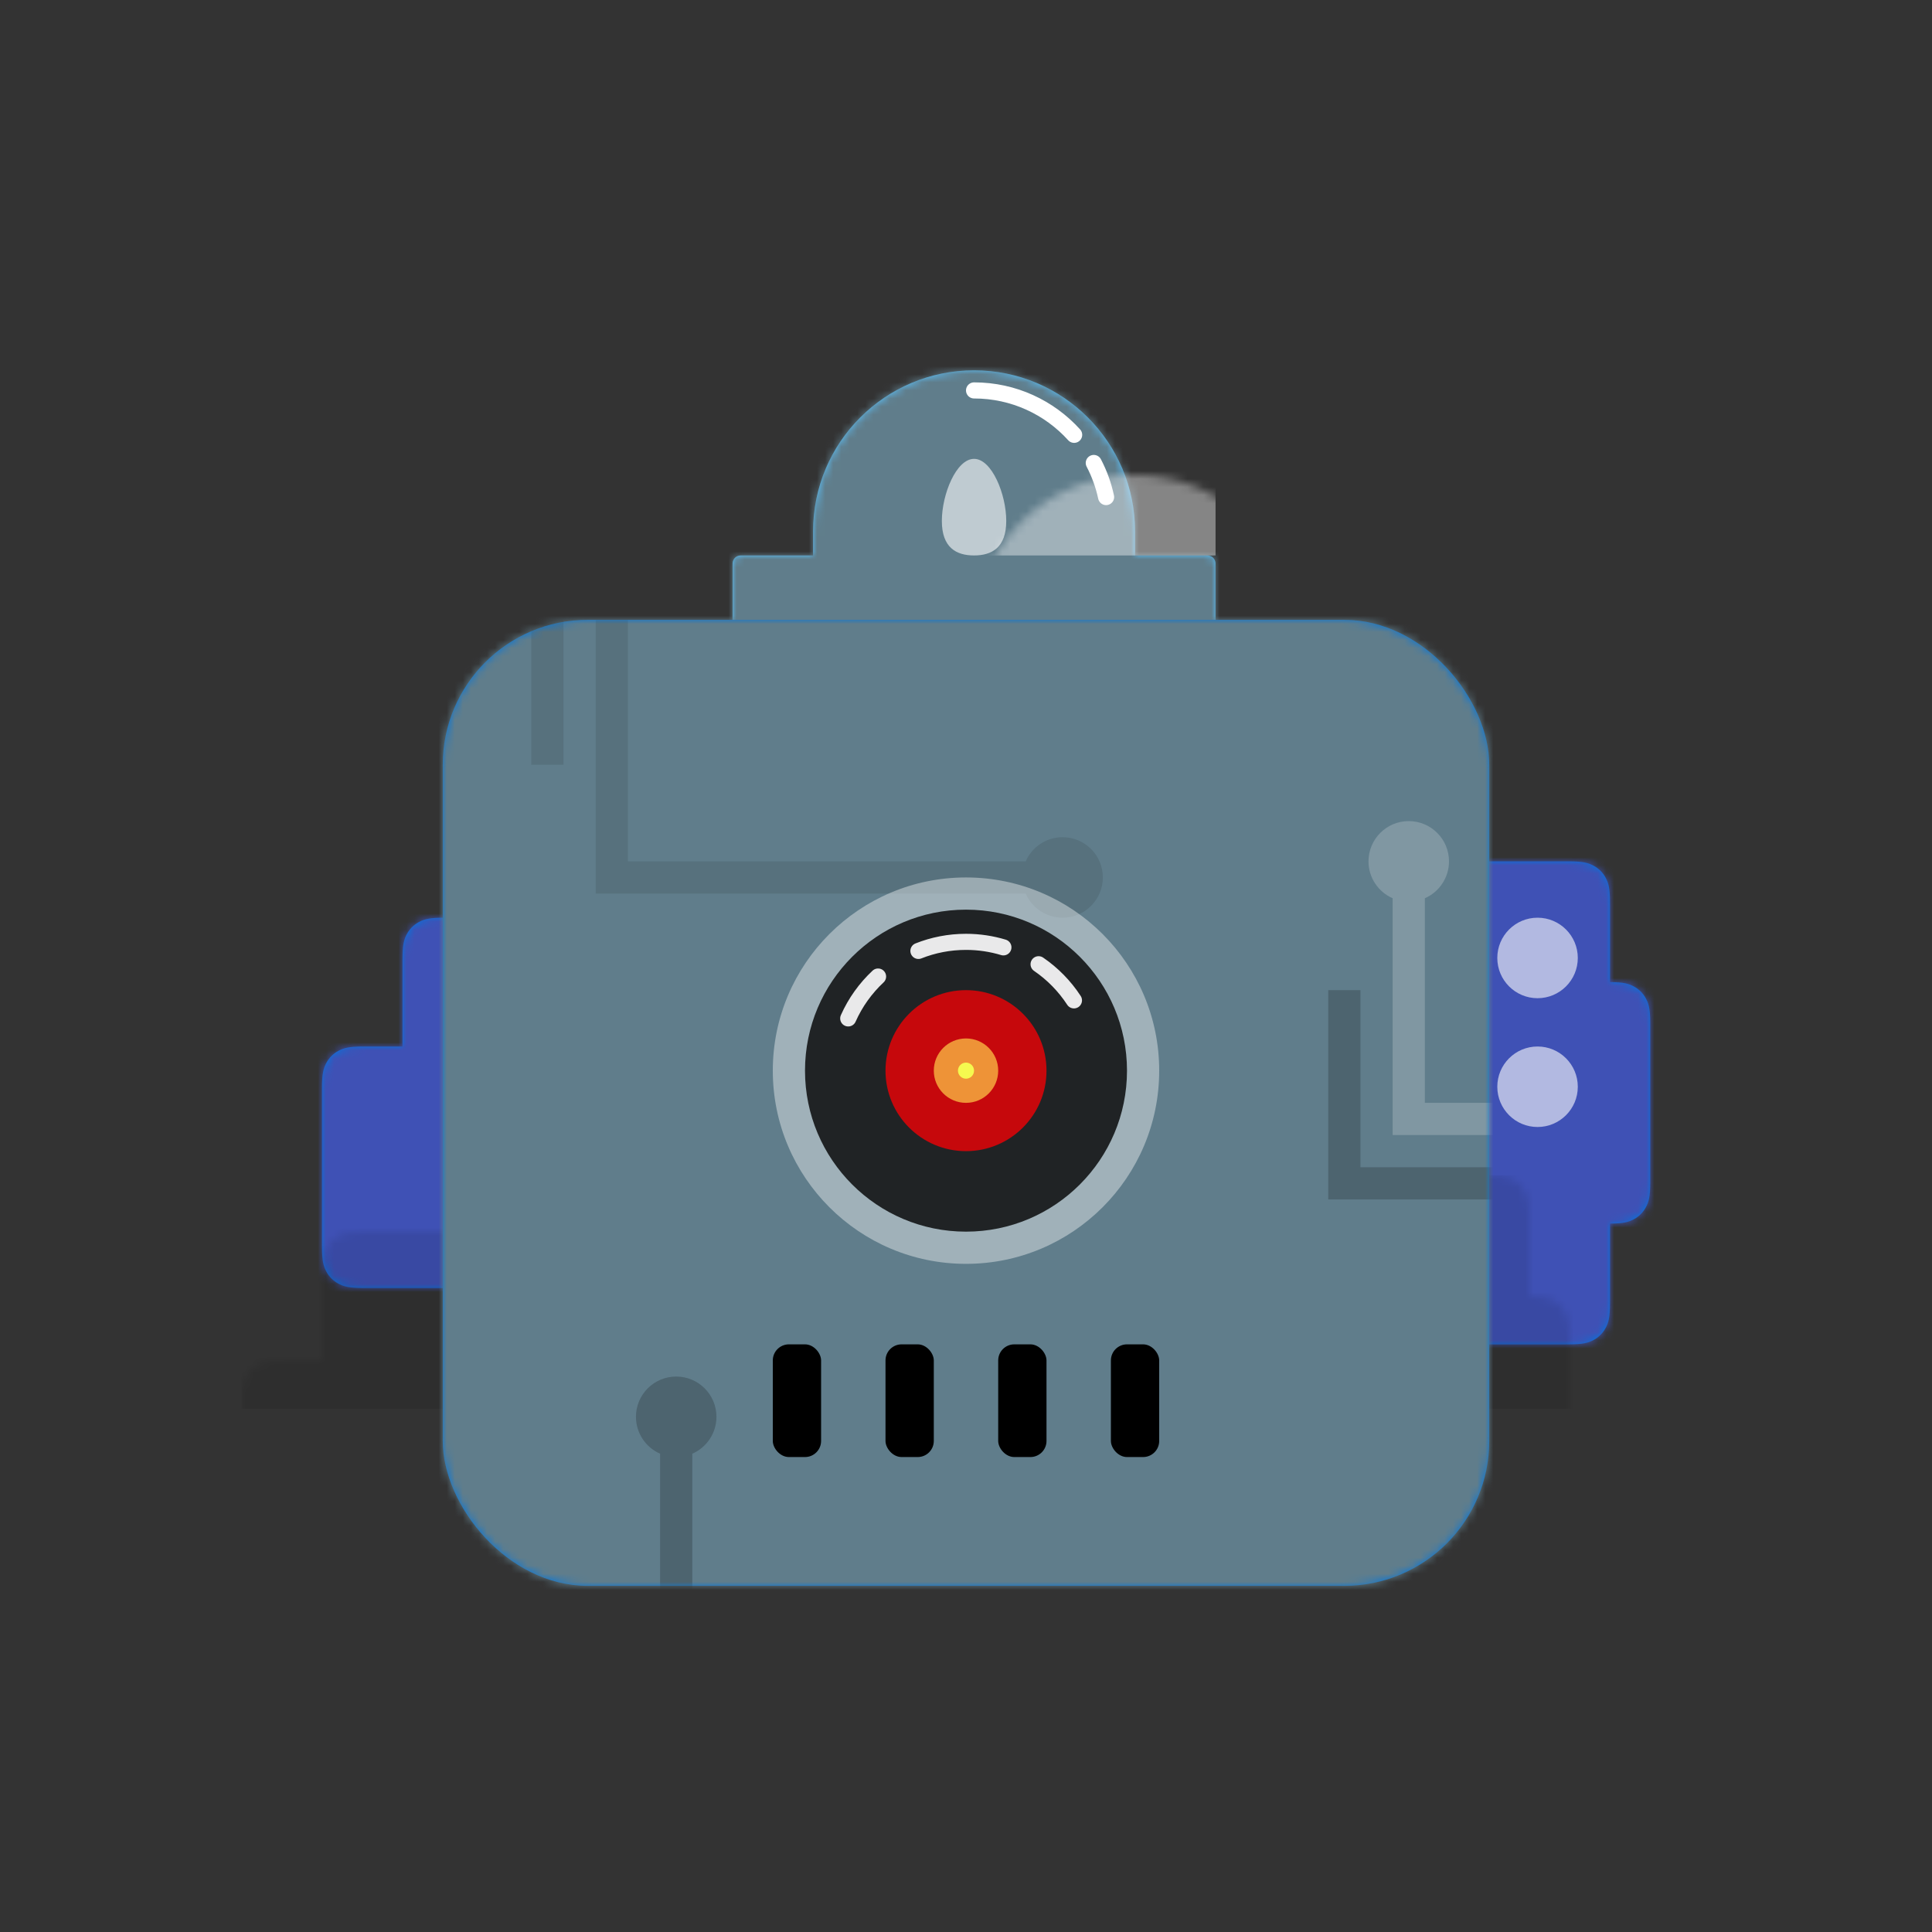 <svg width="300px" height="300px" viewBox="0 0 240 240" version="1.1" xmlns="http://www.w3.org/2000/svg" xmlns:xlink="http://www.w3.org/1999/xlink"><rect x="0" y="0" width="240" height="240" fill="#333333" stroke="none"/><title>Bottt</title><desc>Created with botttsgenerator.com</desc><g id="Bottt" stroke="none" stroke-width="1" fill="none" fill-rule="evenodd"><g id="Circle"><defs><circle id="Circle-path-1" cx="120" cy="120" r="120"></circle><path d="M12,160 C12,226.274 65.726,280 132,280 C198.274,280 252,226.274 252,160 L264,160 L264,-1.42108547e-14 L-3.19744231e-14,-1.42108547e-14 L-3.19744231e-14,160 L12,160 Z" id="Circle-path-2"></path><path d="M124,144.611 L124,163 L128,163 L128,163 C167.765,163 200,195.235 200,235 L200,244 L0,244 L0,235 C-4.86974701e-15,195.235 32.235,163 72,163 L72,163 L76,163 L76,144.611 C58.763,136.422 46.372,119.687 44.305,99.881 C38.48,99.058 34,94.052 34,88 L34,74 C34,68.054 38.325,63.118 44,62.166 L44,56 L44,56 C44,25.072 69.072,5.68137151e-15 100,0 L100,0 L100,0 C130.928,-5.68137151e-15 156,25.072 156,56 L156,62.166 C161.675,63.118 166,68.054 166,74 L166,88 C166,94.052 161.52,99.058 155.695,99.881 C153.628,119.687 141.237,136.422 124,144.611 Z" id="Circle-path-3"></path></defs><g><g id="Bottt" stroke-width="1" fill-rule="evenodd" mask="url(#Circle-main-2)"><g id="Bottt/Head" stroke="none" stroke-width="1" fill="none" fill-rule="evenodd" transform="translate(30, 33)"><g id="Sides" width="180px" height="76px" transform="translate(0, 66)"><g id="Sides/SquareAsymmetric" stroke="none" stroke-width="1" fill="none" fill-rule="evenodd"><path d="M160,15 C161.687,15.009 162.318,15.194 162.954,15.534 C163.606,15.883 164.117,16.394 164.466,17.046 C164.814,17.698 165,18.345 165,20.128 L165,39.872 C165,41.655 164.814,42.302 164.466,42.954 C164.117,43.606 163.606,44.117 162.954,44.466 C162.318,44.806 161.687,44.991 160,45 L160,54.872 C160,56.655 159.814,57.302 159.466,57.954 C159.117,58.606 158.606,59.117 157.954,59.466 C157.302,59.814 156.655,60 154.872,60 L129.128,60 C127.345,60 126.698,59.814 126.046,59.466 C125.394,59.117 124.883,58.606 124.534,57.954 C124.186,57.302 124,56.655 124,54.872 L124,5.128 C124,3.345 124.186,2.698 124.534,2.046 C124.883,1.394 125.394,0.883 126.046,0.534 C126.698,0.186 127.345,1.2037061e-16 129.128,-2.07168062e-16 L154.872,2.07168062e-16 C156.655,-1.2037061e-16 157.302,0.186 157.954,0.534 C158.606,0.883 159.117,1.394 159.466,2.046 C159.814,2.698 160,3.345 160,5.128 L160,15 Z M10,23 L10,12.128 C10,10.345 10.186,9.698 10.534,9.046 C10.883,8.394 11.394,7.883 12.046,7.534 C12.698,7.186 13.345,7 15.128,7 L30.872,7 C32.655,7 33.302,7.186 33.954,7.534 C34.606,7.883 35.117,8.394 35.466,9.046 C35.814,9.698 36,10.345 36,12.128 L36,28.128 L36,47.872 C36,49.655 35.814,50.302 35.466,50.954 C35.117,51.606 34.606,52.117 33.954,52.466 C33.302,52.814 32.655,53 30.872,53 L5.128,53 C3.345,53 2.698,52.814 2.046,52.466 C1.394,52.117 0.883,51.606 0.534,50.954 C0.186,50.302 8.02470732e-17,49.655 -1.38112041e-16,47.872 L1.38112041e-16,28.128 C-8.02470732e-17,26.345 0.186,25.698 0.534,25.046 C0.883,24.394 1.394,23.883 2.046,23.534 C2.698,23.186 3.345,23 5.128,23 L10,23 Z" id="Sides/SquareAsymmetric-path"></path><g id="Ears" transform="translate(10, 8)"><mask id="Sides/SquareAsymmetric-mask" fill="white"><use xlink:href="#Sides/SquareAsymmetric-path"></use></mask><use fill="#0076DE" xlink:href="#Sides/SquareAsymmetric-path"></use><g id="Indigo" mask="url(#Sides/SquareAsymmetric-mask)" fill="#3F51B5"><g transform="translate(-10, -8)"><rect x="0" y="0" width="180" height="76"></rect></g></g><rect id="Shadow" fill-opacity="0.1" fill="#000000" mask="url(#Sides/SquareAsymmetric-mask)" x="-10" y="39" width="180" height="29"></rect><circle id="Beep" fill-opacity="0.6" fill="#FFFFFF" mask="url(#Sides/SquareAsymmetric-mask)" cx="151" cy="12" r="5"></circle><circle id="Beep" fill-opacity="0.6" fill="#FFFFFF" mask="url(#Sides/SquareAsymmetric-mask)" cx="151" cy="28" r="5"></circle></g></g></g><g id="Top" transform="translate(41, 0)" width="100px" height="52px"><g id="Top/Bulb-01" stroke="none" stroke-width="1" fill="none" fill-rule="evenodd"><path d="M70,36 L79,36 C79.552,36 80,36.448 80,37 L80,51 C80,51.552 79.552,52 79,52 L21,52 C20.448,52 20,51.552 20,51 L20,37 C20,36.448 20.448,36 21,36 L30,36 L30,33 C30,21.954 38.954,13 50,13 C61.046,13 70,21.954 70,33 L70,36 Z" id="Top/Bulb-01-path"></path><mask id="Top/Bulb-01-mask" fill="white"><use xlink:href="#Top/Bulb-01-path"></use></mask><use id="Bulb-Mask" fill="#59C4FF" xlink:href="#Top/Bulb-01-path"></use><g id="BlueGrey" mask="url(#Top/Bulb-01-mask)" fill="#607D8B"><rect x="0" y="0" width="100" height="52"></rect></g><path d="M50,36 C52.209,36 54,35.028 54,31.714 C54,28.401 52.209,24 50,24 C47.791,24 46,28.401 46,31.714 C46,35.028 47.791,36 50,36 Z" id="Light" fill-opacity="0.6" fill="#FFFFFF" mask="url(#Top/Bulb-01-mask)"></path><rect id="Highlight" fill-opacity="0.4" fill="#FFFFFF" mask="url(#Top/Bulb-01-mask)" x="20" y="13" width="60" height="23"></rect><path d="M50,15.5 C54.932,15.5 59.366,17.628 62.435,21.016 M64.873,24.511 C65.563,25.829 66.083,27.251 66.403,28.747" id="Reflection" stroke="#FFFFFF" stroke-width="2" stroke-linecap="round" mask="url(#Top/Bulb-01-mask)"></path></g></g><g id="Face" transform="translate(25, 44)" width="130px" height="120px"><g id="Face/Square-01" stroke="none" stroke-width="1" fill="none" fill-rule="evenodd"><rect id="Face/Square-01-path-1" x="0" y="0" width="130" height="120" rx="18"></rect><mask id="Face/Square-01-mask-1" fill="white"><use xlink:href="#Face/Square-01-path-1"></use></mask><use id="Shape" fill="#0076DE" xlink:href="#Face/Square-01-path-1"></use><g id="BlueGrey" mask="url(#Face/Square-01-mask-1)" fill="#607D8B"><g transform="translate(-2, -2)"><rect x="0" y="0" width="134" height="124"></rect></g></g><g id="Texture/Circuits" mask="url(#Face/Square-01-mask-1)" stroke="none" stroke-width="1" fill="none" fill-rule="evenodd"><path d="M72.416,34 L23,34 L19,34 L19,0 L23,0 L23,30 L72.416,30 C73.188,28.234 74.95,27 77,27 C79.761,27 82,29.239 82,32 C82,34.761 79.761,37 77,37 C74.95,37 73.188,35.766 72.416,34 Z M11,0 L15,0 L15,18 L11,18 L11,0 Z" id="Beep-Boop" fill-opacity="0.1" fill="#000000"></path><path d="M122,34.584 L122,60 L141,60 L141,64 L122,64 L118,64 L118,34.584 C116.234,33.812 115,32.05 115,30 C115,27.239 117.239,25 120,25 C122.761,25 125,27.239 125,30 C125,32.05 123.766,33.812 122,34.584 Z" id="Beep-Boop" fill-opacity="0.2" fill="#FFFFFF"></path><path d="M114,68 L141,68 L141,72 L114,72 L110,72 L110,46 L114,46 L114,68 Z" id="Beep-Boop" fill-opacity="0.2" fill="#000000"></path><path d="M15,103.584 L15,129 L34,129 L34,133 L15,133 L11,133 L11,103.584 C9.234,102.812 8,101.05 8,99 C8,96.239 10.239,94 13,94 C15.761,94 18,96.239 18,99 C18,101.05 16.766,102.812 15,103.584 Z" id="Beep-Boop" fill-opacity="0.2" fill="#000000" transform="translate(21, 113.5) scale(-1, 1) translate(-21, -113.5) "></path></g></g></g><g id="Mouth" transform="translate(52, 124)" width="76px" height="32px"><g id="Mouth/Grill02" stroke="none" stroke-width="1" fill="none" fill-rule="evenodd"><g id="Grill" transform="translate(14, 10)" fill="#000000"><rect id="Grill-Grin" x="14" y="0" width="6" height="14" rx="2"></rect><rect id="Grill-Grin" x="0" y="0" width="6" height="14" rx="2"></rect><rect id="Grill-Grin" x="28" y="0" width="6" height="14" rx="2"></rect><rect id="Grill-Grin" x="42" y="0" width="6" height="14" rx="2"></rect></g></g></g><g id="Eyes" transform="translate(38, 76)" width="104px" height="48px"><g id="Eyes/Hal" stroke="none" stroke-width="1" fill="none" fill-rule="evenodd"><circle id="9k" fill-opacity="0.4" fill="#FFFFFF" cx="52" cy="24" r="24"></circle><circle id="Hal" fill-opacity="0.8" fill="#000000" cx="52" cy="24" r="20"></circle><path d="M65.41,15.269 C64.255,13.499 62.76,11.972 61.017,10.781 M56.647,8.685 C55.176,8.24 53.616,8 52,8 C49.913,8 47.918,8.4 46.09,9.127 M41.077,12.308 C39.517,13.766 38.249,15.533 37.37,17.511" id="Bright" stroke-opacity="0.9" stroke="#FFFFFF" stroke-width="2" stroke-linecap="round"></path><circle id="Dave" fill="#C6080C" cx="52" cy="24" r="10"></circle><circle id="I-can't-do-that" fill="#EE9337" cx="52" cy="24" r="4"></circle><circle id="I'm-afraid" fill="#F5F94F" cx="52" cy="24" r="1"></circle></g></g></g></g></g></g></g></svg>